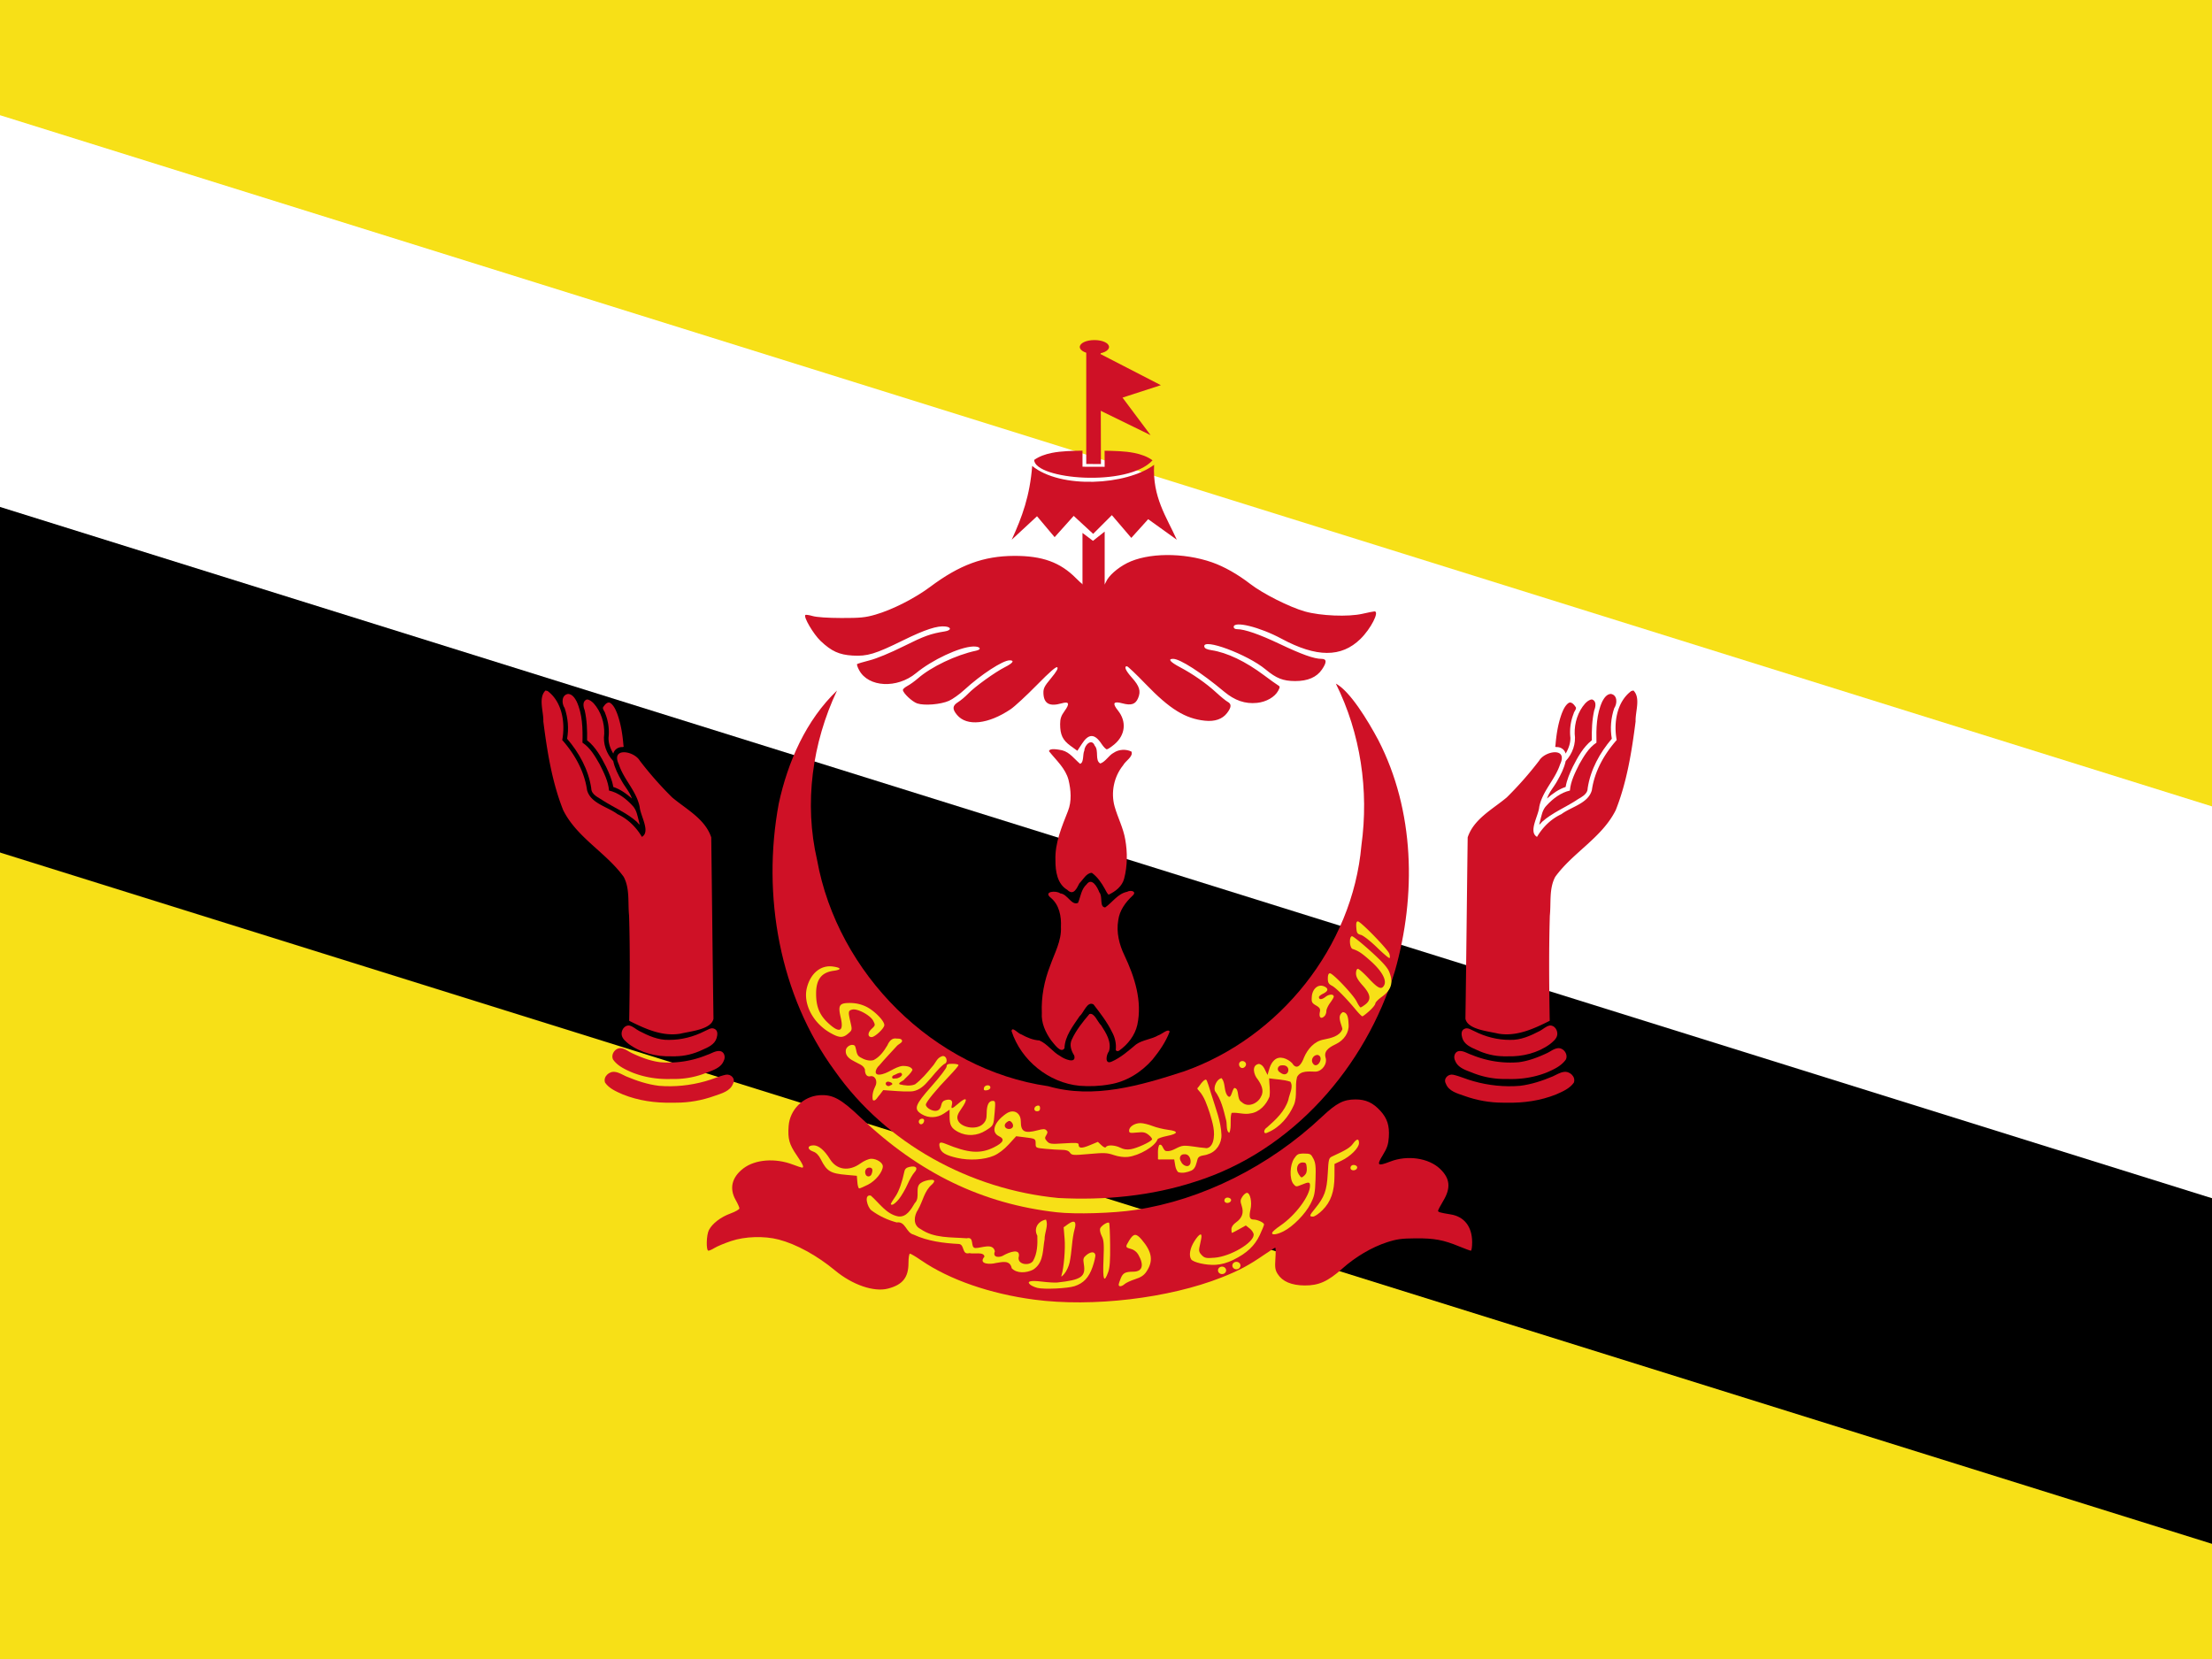 <?xml version="1.0" encoding="UTF-8" standalone="no"?>
<svg
   xmlns:dc="http://purl.org/dc/elements/1.1/"
   xmlns:cc="http://creativecommons.org/ns#"
   xmlns:rdf="http://www.w3.org/1999/02/22-rdf-syntax-ns#"
   xmlns:svg="http://www.w3.org/2000/svg"
   xmlns="http://www.w3.org/2000/svg"
   xmlns:xlink="http://www.w3.org/1999/xlink"
   xmlns:sodipodi="http://sodipodi.sourceforge.net/DTD/sodipodi-0.dtd"
   xmlns:inkscape="http://www.inkscape.org/namespaces/inkscape"
   height="16"
   width="21.333"
   viewBox="0 0 21.333 16"
   version="1.1"
   id="svg63"
   sodipodi:docname="bn.svg"
   inkscape:version="0.92.1 r">
  <defs
     id="defs67" />
  <sodipodi:namedview
     pagecolor="#ffffff"
     bordercolor="#666666"
     borderopacity="1"
     objecttolerance="10"
     gridtolerance="10"
     guidetolerance="10"
     inkscape:pageopacity="0"
     inkscape:pageshadow="2"
     inkscape:window-width="1920"
     inkscape:window-height="1024"
     id="namedview65"
     showgrid="false"
     inkscape:zoom="0.49166667"
     inkscape:cx="320"
     inkscape:cy="240"
     inkscape:window-x="0"
     inkscape:window-y="0"
     inkscape:window-maximized="1"
     inkscape:current-layer="svg63"
     fit-margin-top="0"
     fit-margin-left="0"
     fit-margin-right="0"
     fit-margin-bottom="0" />
  <path
     d="M 0,0 H 21.333 V 16 H 0 Z"
     id="path2"
     inkscape:connector-curvature="0"
     style="fill:#f7e017;stroke-width:0.033" />
  <path
     d="m 0,1.111 v 7.111 l 21.333,3.333 v -3.778 z"
     id="path4"
     inkscape:connector-curvature="0"
     style="fill:#ffffff;stroke-width:0.033" />
  <path
     d="M 0,4.889 V 8.222 L 21.333,14.889 V 11.556 Z"
     id="path6"
     inkscape:connector-curvature="0"
     style="stroke-width:0.033" />
  <g
     transform="matrix(0.022,0,0,0.022,-5.333,0)"
     id="g47"
     style="fill:#cf1126">
    <path
       d="m 695.74,569.72 c -19.36,-2.57 -37.11,-8.73 -49.44,-17.17 -2.39,-1.64 -4.64,-2.98 -4.99,-2.98 -0.36,0 -0.65,1.82 -0.65,4.07 0,6.37 -2.56,9.58 -9,11.25 -6.16,1.6 -15.56,-1.63 -23.18,-7.95 -7.89,-6.55 -17,-11.55 -24.71,-13.55 -6.35,-1.66 -14.78,-1.39 -20.87,0.65 -2.83,0.95 -6.05,2.29 -7.17,2.98 -1.11,0.69 -2.36,1.25 -2.76,1.25 -1.08,0 -0.93,-6.85 0.2,-9.04 1.49,-2.87 5.16,-5.7 9.44,-7.26 2.16,-0.79 3.93,-1.8 3.93,-2.25 0,-0.45 -0.73,-2.1 -1.62,-3.65 -2.9,-5.08 -1.71,-10 3.35,-13.87 5.18,-3.96 13.95,-4.64 21.7,-1.69 1.95,0.74 3.77,1.35 4.04,1.35 1.02,0 0.4,-1.43 -2.41,-5.52 -3.24,-4.74 -3.88,-7.08 -3.48,-12.72 0.52,-7.14 6.34,-12.98 13.47,-13.5 5.82,-0.42 9.44,1.54 18.03,9.72 25.65,24.46 53.54,37.94 86.07,41.59 8.21,0.92 24.73,0.43 34.42,-1.03 29.27,-4.41 58.76,-19.13 81.79,-40.82 6.38,-6.01 9.45,-7.6 14.68,-7.62 4.55,-0.02 7.74,1.45 11,5.05 2.97,3.3 3.98,6.43 3.66,11.44 -0.21,3.21 -0.73,4.79 -2.64,7.9 -2.82,4.59 -2.34,5.01 3.24,2.85 7.54,-2.94 16.83,-1.58 21.84,3.18 4.41,4.19 4.83,8.38 1.4,14.06 -1.25,2.08 -2.27,4.03 -2.27,4.34 0,0.57 0.95,0.84 5.53,1.58 5.99,0.96 9.42,5.41 9.42,12.21 0,2.04 -0.25,3.7 -0.56,3.7 -0.3,0 -2.57,-0.83 -5.04,-1.85 -6.98,-2.88 -10.95,-3.62 -19.11,-3.57 -6.21,0.04 -8.35,0.33 -12.68,1.74 -6.63,2.17 -13.72,6.35 -19.5,11.5 -6.37,5.68 -10.38,7.47 -16.58,7.42 -5.76,-0.06 -9.7,-1.73 -11.78,-5.02 -1.11,-1.76 -1.27,-2.83 -1,-6.81 0.18,-2.59 0.14,-4.71 -0.07,-4.71 -0.22,0 -2.46,1.42 -4.99,3.17 -6.64,4.56 -10.87,6.82 -18.47,9.83 -23.18,9.17 -56.63,13.14 -82.24,9.75 z"
       id="path8"
       inkscape:connector-curvature="0" />
    <path
       d="m 706.34,525.17 c -38.58,-3.703 -75.494,-23.798 -97.939,-55.657 -24.37,-33.235 -32.05,-77.117 -24.611,-117.24 3.954,-18.267 11.929,-36.546 25.544,-49.554 -10.85,23.003 -14.516,49.369 -8.73,74.29 8.99,49.753 51.036,91.87 101.34,99.156 19.9,5.761 40.487,-0.324 59.496,-6.493 41.935,-14.78 73.88,-54.583 77.777,-99.08 3.336,-24.077 -0.36,-49.113 -11.207,-70.915 6.183,3.269 13.987,16.087 18.59,24.707 16.002,31.003 16.733,68.155 7.312,101.24 -12.78,42.097 -44.965,78.978 -87.511,92.382 -19.308,6.308 -39.842,8.231 -60.058,7.167 z"
       id="path10"
       inkscape:connector-curvature="0" />
    <g
       id="a">
      <path
         d="m 512.02,469.9 c -2.528,-0.396 -5.316,2.092 -4.363,4.697 1.823,2.633 4.964,3.92 7.798,5.18 6.792,2.722 14.18,3.782 21.471,3.605 -2.513,-0.006 0.863,0.026 1.802,0 5.774,0.017 11.516,-1.024 16.944,-2.98 3.018,-1.062 6.864,-2.025 8.1,-5.363 1.207,-2.175 -0.98,-4.347 -3.185,-3.911 -3.072,0.67 -5.944,2.064 -8.99,2.857 -6.572,1.854 -13.494,2.57 -20.303,2.012 -4.98,-0.608 -9.804,-2.2 -14.41,-4.143 -1.597,-0.705 -3.096,-1.733 -4.865,-1.954 z"
         id="path12"
         inkscape:connector-curvature="0" />
      <path
         d="m 514.83,459.52 c -2.556,-0.38 -4.758,2.56 -3.692,4.908 1.965,2.848 5.267,4.365 8.356,5.699 5.37,2.148 11.204,3.047 16.975,2.875 -2.191,-0.006 0.753,0.026 1.565,0 a 37.592,37.592 0 0 0 14.325,-2.832 c 2.774,-1.078 6.17,-2.124 7.325,-5.177 0.896,-1.677 0.212,-4.116 -1.9,-4.247 -1.929,-0.096 -3.593,1.132 -5.378,1.683 -6.485,2.681 -13.622,3.818 -20.614,3.214 -4.357,-0.56 -8.52,-2.168 -12.47,-4.03 -1.485,-0.718 -2.82,-1.836 -4.491,-2.093 z"
         id="path14"
         inkscape:connector-curvature="0" />
      <path
         d="m 518.28,449.57 c -2.19,-0.263 -3.698,2.209 -3.329,4.182 0.327,1.733 1.883,2.898 3.17,3.96 5.328,3.898 12.082,5.558 18.625,5.34 -2.541,-0.009 3.41,0.042 1.595,-0.007 4.144,-0.017 8.238,-1.03 11.966,-2.825 2.489,-1.082 5.411,-2.336 6.25,-5.177 0.401,-1.324 0.652,-3.227 -0.841,-3.97 -1.564,-0.874 -3.117,0.47 -4.539,1.016 -4.789,2.437 -10.125,3.793 -15.507,3.768 -4.65,0.157 -9.033,-1.8 -13.068,-3.907 -1.464,-0.746 -2.67,-2.043 -4.321,-2.38 z"
         id="path16"
         inkscape:connector-curvature="0" />
      <path
         d="m 481.53,302.7 c -3.257,3.26 -0.77,9.271 -0.946,13.543 1.688,13.158 3.785,26.484 8.697,38.87 6.015,12.102 18.79,18.573 26.533,29.268 2.767,5.155 1.785,11.355 2.368,16.994 0.458,15.366 0.316,30.743 0.047,46.111 6.939,3.482 14.474,6.986 22.456,5.647 4.73,-1.13 13.512,-1.832 14.496,-6.543 -0.383,-26.5 -0.63,-53.01 -0.983,-79.506 -2.69,-8.119 -10.951,-12.32 -17.129,-17.515 A 155.468,155.468 0 0 1 522.881,333.47 c -2.622,-4.417 -12.868,-6.009 -9.161,1.677 2.173,6.654 7.72,11.61 9.109,18.602 0.303,3.831 4.877,10.879 0.973,13.114 -2.484,-4.222 -6.082,-7.815 -10.682,-9.958 -4.432,-3.304 -11.759,-4.68 -13.359,-10.517 -1.175,-8.28 -5.415,-15.782 -10.887,-21.986 1.41,-7.436 0.005,-16.737 -6.423,-21.49 z"
         id="path18"
         inkscape:connector-curvature="0" />
      <path
         d="m 491.44,304.19 c -2.963,0.478 -2.862,4.254 -1.491,6.239 1.458,4.288 1.855,8.945 1.066,13.409 5.267,6.166 9.347,13.543 10.576,21.64 0.03,3.044 3.233,4.051 5.309,5.555 4.871,3.102 10.348,5.351 14.686,9.233 0.913,0.976 1.602,2.027 0.957,0.035 -0.677,-2.547 -1.026,-5.358 -3.021,-7.285 -2.735,-2.94 -6.15,-5.563 -10.133,-6.46 -0.332,-4.114 -2.292,-7.893 -4.102,-11.532 -2.006,-3.479 -4.102,-7.206 -7.54,-9.462 0.138,-6.098 0.038,-12.495 -2.586,-18.122 -0.77,-1.446 -1.903,-3.163 -3.72,-3.25 z"
         id="path20"
         inkscape:connector-curvature="0" />
      <path
         d="m 499.73,306.62 c -2.064,0.613 -1.67,3.159 -1.016,4.716 0.989,4.316 1.144,8.774 1.063,13.184 3.791,3 6.163,7.35 8.322,11.587 1.353,2.83 2.636,5.751 3.155,8.865 3.076,1.018 5.768,2.946 8.171,5.077 -0.952,-2.882 -3.076,-5.113 -4.504,-7.744 -1.551,-2.737 -3.033,-5.592 -3.69,-8.693 -2.958,-3.157 -4.587,-7.63 -3.941,-11.952 0.133,-4.776 -1.41,-9.71 -4.606,-13.31 -0.805,-0.793 -1.766,-1.67 -2.954,-1.73 z"
         id="path22"
         inkscape:connector-curvature="0" />
      <path
         d="m 509.16,307.97 c -1.122,0.198 -1.805,1.266 -2.406,2.137 -0.233,0.873 0.837,1.812 1.008,2.76 a 21.771,21.771 0 0 1 1.416,10.426 c -0.086,2.502 0.809,4.946 2.084,7.065 0.368,-1.563 1.816,-2.687 3.386,-2.84 0.571,-0.101 1.411,0.188 1.078,-0.683 -0.399,-4.786 -1.128,-9.598 -2.8,-14.12 -0.649,-1.614 -1.385,-3.314 -2.784,-4.42 -0.284,-0.201 -0.623,-0.374 -0.982,-0.325 z"
         id="path24"
         inkscape:connector-curvature="0" />
    </g>
    <use
       height="100%"
       width="100%"
       xlink:href="#a"
       transform="matrix(-1,0,0,1,1440,0)"
       id="use27"
       x="0"
       y="0" />
    <path
       d="m 715.67,475.98 c -13.493,-1.285 -25.667,-11.12 -29.829,-24 0.224,-2.219 2.987,1.241 4.292,1.474 2.45,1.36 5.1,2.48 7.92,2.654 3.558,1.529 5.757,5.035 9.152,6.863 1.577,1.228 7.155,3.64 6.119,-0.264 -1.307,-2.04 -2.206,-4.625 -1.081,-6.962 1.892,-4.15 4.802,-7.763 7.73,-11.226 2.153,-0.72 3.595,3.527 5.134,4.957 2.131,3.279 4.7,7.28 3.447,11.352 -1.22,1.509 -2.021,6.047 1.241,4.522 4.022,-1.77 7.316,-4.742 10.651,-7.517 2.919,-2.039 6.654,-2.183 9.713,-3.97 1.417,-0.36 4.37,-3.195 4.986,-1.623 -1.676,4.488 -4.482,8.507 -7.482,12.211 -4.86,5.55 -11.432,9.725 -18.786,10.902 -4.346,0.796 -8.806,0.964 -13.207,0.628 z"
       id="path29"
       inkscape:connector-curvature="0" />
    <path
       d="m 731.53,460.22 c 0.297,-2.708 -0.32,-5.473 -1.703,-7.935 -2.123,-4.326 -5.121,-8.166 -8.046,-11.96 -2.757,-1.616 -4.287,3.657 -6.12,5.17 -2.857,4.277 -6.443,8.657 -6.617,14.036 -1.607,2.502 -4.604,-2.04 -5.896,-3.535 -2.468,-3.491 -4.336,-7.62 -4.03,-11.987 -0.292,-7.036 1.057,-14.041 3.62,-20.581 1.935,-5.583 5.076,-11.006 4.757,-17.105 0.224,-4.59 -0.708,-9.658 -4.426,-12.745 -3.538,-2.776 2.291,-3.368 4.143,-1.928 3.168,0.212 4.882,5.448 7.777,4.152 1.153,-2.735 1.382,-5.997 3.76,-8.13 2.333,-3.196 4.772,1.356 5.57,3.488 1.648,1.873 -0.092,6.507 2.583,6.628 3.206,-2.247 5.492,-6.022 9.591,-6.844 1.663,-0.949 4.504,-0.127 2.312,1.785 -3.034,2.844 -5.626,6.4 -6.179,10.63 -0.928,5.308 0.4,10.69 2.713,15.47 4.446,9.39 7.885,19.997 5.636,30.445 -1.043,4.644 -4.198,8.645 -8.032,11.34 -0.484,0.293 -1.25,0.273 -1.413,-0.394 z"
       id="path31"
       inkscape:connector-curvature="0" />
    <path
       d="m 726.73,389.63 c -1.456,-2.624 -3.224,-5.21 -5.673,-6.995 -2.381,-0.005 -3.85,2.999 -5.468,4.573 -1.134,2.11 -2.512,5.638 -5.305,2.88 -4.444,-2.594 -5.23,-8.276 -5.202,-12.959 -0.28,-7.59 2.777,-14.674 5.492,-21.587 1.728,-4.328 1.302,-9.199 0.248,-13.634 -1.327,-5.092 -5.414,-8.623 -8.56,-12.595 0.214,-1.536 4.235,-0.697 5.748,-0.405 3.36,0.852 5.367,3.825 7.87,5.926 1.782,-0.54 1.055,-4.14 1.884,-5.833 0.062,-2.382 3.233,-5.522 4.541,-2.112 1.959,2.168 -0.062,6.465 2.469,7.815 2.411,-0.893 3.6,-3.529 5.866,-4.72 2.23,-1.52 5.378,-1.69 7.778,-0.497 0.845,2.213 -2.64,4.055 -3.65,5.977 -4.051,5.006 -5.475,11.91 -3.74,18.112 1.377,4.865 3.814,9.406 4.655,14.434 1.013,5.653 0.98,11.59 -0.484,17.16 -0.874,3.38 -3.802,5.64 -6.825,7.044 -0.746,-0.694 -1.14,-1.714 -1.644,-2.583 z"
       id="path33"
       inkscape:connector-curvature="0" />
    <path
       d="m 711.61,326.89 c -3.36,-2.46 -4.47,-4.81 -4.47,-9.46 0,-2.38 0.44,-3.67 2.01,-5.83 2.31,-3.2 1.89,-4.21 -1.38,-3.27 -5.26,1.51 -7.77,0.13 -7.95,-4.35 -0.08,-2.19 0.38,-3.12 3.33,-6.66 2.36,-2.84 3.22,-4.33 2.75,-4.8 -0.46,-0.46 -3.25,1.96 -8.98,7.79 -4.57,4.65 -9.71,9.4 -11.42,10.56 -9.84,6.64 -19.24,7.67 -23.53,2.56 -2.2,-2.61 -2.08,-4.08 0.46,-5.66 1.17,-0.72 3.14,-2.38 4.39,-3.69 2.95,-3.07 11.74,-9.41 16.1,-11.61 3.54,-1.79 4.38,-3 2.08,-3 -2.98,0 -12.54,6.22 -19.79,12.88 -2.13,1.97 -5.2,4.16 -6.81,4.87 -3.62,1.6 -10.73,2.19 -13.89,1.15 -2.23,-0.74 -6.3,-4.58 -6.3,-5.95 0,-0.36 0.93,-1.16 2.06,-1.77 1.13,-0.6 3.16,-2.07 4.5,-3.24 5.8,-5.09 16.79,-10.33 25.51,-12.16 2.77,-0.58 1.75,-1.98 -1.34,-1.84 -5.99,0.26 -17.88,5.83 -24.98,11.69 -8.32,6.86 -20.87,6.21 -24.91,-1.29 -0.7,-1.29 -1.11,-2.5 -0.91,-2.69 0.19,-0.19 2.66,-0.93 5.49,-1.65 3.06,-0.77 9.12,-3.28 14.91,-6.17 9.11,-4.54 11.81,-5.51 18.08,-6.52 2.82,-0.45 2.97,-1.83 0.23,-2.15 -3.53,-0.42 -8.94,1.35 -18.5,6.05 -12.28,6.04 -15.72,7.08 -22.19,6.7 -5.9,-0.36 -9.23,-1.87 -14.02,-6.4 -3.13,-2.97 -7.57,-10.51 -6.7,-11.38 0.21,-0.21 1.65,0 3.2,0.45 1.72,0.51 6.65,0.85 12.59,0.86 8.31,0.02 10.52,-0.2 14.95,-1.48 7.41,-2.14 17.26,-7.15 24,-12.18 12.89,-9.64 23.4,-13.51 36.8,-13.57 12.37,-0.05 20.24,2.81 27.21,9.88 2.36,2.39 4.37,3.94 4.7,3.61 0.31,-0.31 0.65,-4.49 0.75,-9.29 0,0 3.64,-0.35 4.41,0.67 0,7.79 0.09,8.4 1.22,8.4 0.74,0 1.53,-0.76 2.02,-1.94 1.06,-2.55 4.98,-6.04 9.17,-8.16 9.05,-4.59 24.71,-4.73 37.29,-0.34 5.3,1.86 11.18,5.18 16.78,9.5 5.62,4.32 17.11,10.1 23.9,12.03 6.87,1.95 18.98,2.44 25.19,1.03 2.56,-0.58 4.96,-1.06 5.34,-1.06 2.29,0 -1.61,7.63 -6.19,12.1 -8.37,8.18 -19.26,8.14 -34.58,-0.12 -9.55,-5.14 -20.97,-7.95 -20.97,-5.15 0,0.58 0.6,0.97 1.49,0.97 3.32,0 9.73,2.23 18.67,6.47 9.67,4.6 15.1,6.54 18.32,6.54 2.34,0 2.41,1.45 0.23,4.65 -2.31,3.41 -6.23,5.1 -11.77,5.09 -5.29,-0.02 -8.23,-1.18 -12.96,-5.11 -7.91,-6.58 -27.62,-13.92 -26.86,-10 0.15,0.78 1.1,1.26 3.13,1.57 6.86,1.05 14.91,4.89 23.15,11.06 2.54,1.91 5.18,3.79 5.85,4.19 1.13,0.66 1.15,0.86 0.26,2.53 -1.48,2.76 -5.21,4.9 -9.25,5.32 -5.23,0.54 -9.78,-1.02 -14.49,-4.96 -9.94,-8.32 -19.31,-14.34 -22.31,-14.34 -2.45,0 -1.35,1.35 2.97,3.64 5.68,3.01 11.52,7.08 15.82,11.03 2.03,1.88 4.32,3.74 5.08,4.15 1.8,0.96 1.73,2.37 -0.25,4.96 -2.02,2.64 -5.36,3.8 -9.69,3.34 -8.64,-0.91 -15.38,-5.08 -25.97,-16.07 -4.14,-4.29 -7.83,-7.8 -8.21,-7.8 -1.41,0 -0.58,1.91 2.15,4.97 3.38,3.78 4.03,5.91 2.75,8.98 -1.13,2.72 -3.01,3.35 -6.87,2.31 -3.95,-1.07 -4.57,-0.1 -1.98,3.12 3.86,4.81 3.29,10.7 -1.44,14.75 -1.47,1.25 -3.01,2.28 -3.43,2.28 -0.41,0 -1.45,-1.07 -2.32,-2.38 -3.04,-4.62 -5.71,-4.59 -8.67,0.08 -1.03,1.63 -1.9,2.95 -1.93,2.94 -0.04,-0.01 -1.43,-1.01 -3.08,-2.23 z"
       id="path35"
       inkscape:connector-curvature="0" />
    <path
       d="m 726.67,233.03 -5.13,4.06 -4.6,-3.47 v 27.74 l 9.73,0.12 z"
       id="path37"
       inkscape:connector-curvature="0" />
    <path
       d="m 694.89,204.25 c -1.02,13.11 -4.35,22.26 -8.98,32.35 l 11.1,-10.29 7.72,9.17 8.36,-9.33 8.53,7.88 8.2,-8.2 8.52,9.97 7.4,-8.2 12.54,9 c -4.55,-10.09 -10.71,-18.64 -9.94,-32.84 -12.15,9.03 -41.02,10.66 -53.45,0.49 z"
       id="path39"
       inkscape:connector-curvature="0" />
    <path
       d="m 716.95,197.56 c -4.46,0.08 -9.16,0.14 -13.39,0.97 -2.93,0.58 -5.59,1.53 -7.81,3.1 0.36,8.53 41,12.09 51.9,0.16 -2.29,-1.67 -5.09,-2.66 -8.17,-3.26 -4.07,-0.79 -8.57,-0.87 -12.84,-0.94 0,2.34 0.02,4.69 0.02,7.04 l -9.71,-0.03 z"
       id="path41"
       inkscape:connector-curvature="0" />
    <path
       d="m 724.9,153.97 -6.31,0.05 v 49.38 l 6.44,0.03 z"
       id="path43"
       inkscape:connector-curvature="0" />
    <path
       d="m 724.89,155.24 -2.41,23.64 24.32,11.88 -12.31,-16.46 16.81,-5.45 z m -2.71,-6.16 c -3.69,0 -6.42,1.38 -6.42,3.02 0,1.64 2.73,3.03 6.42,3.03 3.69,0 6.4,-1.39 6.4,-3.03 0,-1.64 -2.71,-3.02 -6.4,-3.02 z"
       id="path45"
       inkscape:connector-curvature="0" />
  </g>
  <g
     id="g61"
     transform="scale(0.033)"
     style="fill:#f7e017">
    <path
       d="m 314.033,375.88 c 2.66,-0.88 4.174,-2.493 5.26,-5.6 0.54,-1.547 0.907,-3.153 0.814,-3.573 -0.227,-0.994 -1.374,-0.94 -2.64,0.113 -0.867,0.727 -0.974,1.093 -0.727,2.573 0.633,3.734 -0.693,4.66 -7.76,5.42 -0.7,0.074 -2.727,-0.046 -4.513,-0.266 -3.36,-0.42 -4.56,-0.087 -3.34,0.926 0.366,0.307 1.3,0.72 2.073,0.914 1.887,0.486 8.813,0.16 10.833,-0.507 z m 14.647,-0.62 c 0.4,-0.367 1.773,-1 3.053,-1.413 1.707,-0.547 2.587,-1.134 3.307,-2.207 2.073,-3.087 1.687,-5.747 -1.36,-9.333 -1.653,-1.947 -2.387,-1.894 -3.707,0.266 -1.14,1.867 -1.113,1.987 0.527,2.414 0.86,0.22 1.687,0.853 2.14,1.633 1.787,3.093 1.26,5.007 -1.387,5.027 -2.4,0.02 -3.06,0.36 -3.706,1.913 -0.34,0.807 -0.614,1.667 -0.614,1.913 0,0.654 0.907,0.54 1.747,-0.213 z m -4.807,-3.493 c 0.454,-1.227 0.614,-3.434 0.56,-7.934 -0.033,-3.426 -0.166,-6.333 -0.3,-6.466 -0.4,-0.4 -2.373,0.873 -2.633,1.693 -0.133,0.427 0.087,1.413 0.487,2.187 0.613,1.193 0.693,2.306 0.506,6.98 -0.24,5.906 0.147,6.9 1.38,3.54 z"
       id="path49"
       inkscape:connector-curvature="0" />
    <path
       d="m 312.593,368.953 c 0.24,-1.1 0.547,-3.353 0.687,-5 0.14,-1.646 0.48,-3.726 0.747,-4.626 0.68,-2.307 -0.007,-2.914 -1.827,-1.62 l -1.353,0.966 0.28,3.314 c 0.26,2.986 -0.214,8.553 -0.9,10.713 -0.187,0.573 0.08,0.427 0.833,-0.453 0.607,-0.707 1.3,-2.194 1.533,-3.294 z m -10.006,1.607 c 2.434,-2.036 2.154,-5.514 2.693,-8.347 -0.056,-1.883 1.203,-4.14 0.39,-5.788 -2.274,0.416 -3.676,2.57 -2.512,4.716 0.097,2.492 0.009,5.205 -1.272,7.409 -1.047,1.441 -4.362,1.082 -4.209,-0.96 0.832,-3.072 -2.848,-1.577 -4.284,-0.772 -1.11,0.773 -3.455,0.83 -2.64,-1.105 -0.538,-2.577 -3.854,-0.965 -5.655,-0.976 -1.701,-0.031 -0.14,-3.447 -2.582,-2.848 -4.537,-0.357 -9.546,0.04 -13.473,-2.7 -2.3,-1.106 -1.958,-3.87 -0.761,-5.66 1.429,-2.443 1.837,-5.5 4.105,-7.395 2.246,-2.154 -2.118,-1.245 -3.1,-0.519 -2.189,1.198 -0.156,4.282 -1.947,5.993 -1.046,1.774 -2.424,4.224 -4.846,3.886 -3.494,-0.66 -5.507,-3.91 -8.012,-6.088 -2.145,-0.428 -0.939,3.481 0.169,4.303 2.192,1.641 4.753,2.837 7.394,3.546 2.63,-0.42 2.715,3.022 4.963,3.562 4.125,1.922 8.722,2.498 13.222,2.733 1.768,0.147 0.774,3.295 3.098,2.673 1.298,0.337 4.231,-0.483 4.378,1.025 -1.968,2.338 1.89,2.285 3.318,1.867 1.828,-0.28 4.164,-0.978 4.647,1.528 1.526,1.609 4.328,1.371 6.186,0.45 0.261,-0.15 0.507,-0.329 0.73,-0.533 z"
       id="path51"
       inkscape:connector-curvature="0" />
    <path
       d="m 262.747,350.38 c 0.74,-0.94 1.846,-2.84 2.46,-4.227 0.606,-1.393 1.52,-2.973 2.02,-3.513 1.173,-1.267 0.52,-2.047 -1.374,-1.627 -1,0.22 -1.406,0.587 -1.573,1.454 -0.567,2.826 -1.593,5.72 -2.507,7.066 -1.653,2.44 -1.693,2.54 -1.013,2.54 0.353,0 1.247,-0.76 1.987,-1.693 z m -24.974,-15.653 c -1.866,0 -1.946,1.18 -0.126,1.813 0.88,0.307 1.626,1.047 2.226,2.253 1.774,3.527 2.814,4.154 7.52,4.56 l 3.02,0.274 0.147,1.833 c 0.073,1.013 0.313,1.853 0.547,1.853 0.233,0 1.4,-0.506 2.58,-1.106 2.213,-1.12 4.313,-3.734 4.313,-5.354 0,-1.06 -1.767,-2.206 -3.373,-2.206 -0.714,0 -2.074,0.573 -3.147,1.353 -3.36,2.433 -6.953,1.94 -8.92,-1.227 -1.613,-2.613 -3.3,-4.046 -4.787,-4.046 z m 16.307,6.5 c 0.893,0 1.113,0.66 0.627,1.92 -0.334,0.866 -1.42,0.893 -1.747,0.04 -0.387,-1.007 0.153,-1.96 1.12,-1.96 z m 126.48,-4.1 c -1.22,0.046 -1.58,0.313 -2.353,1.46 -1.267,1.88 -1.394,5.953 -0.227,7.393 0.727,0.893 0.833,0.913 2.373,0.273 2.147,-0.9 2.507,-0.866 2.5,0.287 -0.013,2.947 -4.24,8.627 -8.666,11.647 -1.194,0.813 -2.26,1.72 -2.374,2.02 -0.32,0.84 1.32,0.653 3.334,-0.374 2.746,-1.4 6.353,-5.08 7.833,-7.98 1.173,-2.313 1.34,-3.1 1.48,-7.146 0.127,-3.727 0.027,-4.82 -0.607,-6.06 -0.706,-1.394 -0.933,-1.52 -2.706,-1.52 -0.214,0 -0.407,-0.007 -0.587,0 z m 0.147,2.6 c 0.92,0 1.08,0.206 1.186,1.526 0.094,1.094 -0.1,1.76 -0.706,2.307 -0.827,0.747 -0.894,0.74 -1.627,-0.373 -1.027,-1.574 -0.393,-3.46 1.147,-3.46 z m -20.24,28.453 c 3.9,-1.92 6.2,-4.08 7.68,-7.207 0.7,-1.486 1.273,-2.886 1.273,-3.126 0,-0.54 -1.92,-1.434 -3.073,-1.434 -1.147,0 -1.38,-0.793 -0.887,-2.986 0.48,-2.14 -0.1,-4.82 -1.04,-4.82 -0.34,0 -0.94,0.5 -1.34,1.106 -0.613,0.94 -0.647,1.34 -0.193,2.707 0.666,2.027 0.14,3.54 -1.674,4.833 -0.86,0.614 -1.333,1.32 -1.333,2.007 0,0.58 0.073,1.053 0.16,1.053 0.093,0 1.04,-0.493 2.107,-1.086 l 1.946,-1.087 1.147,0.9 c 0.627,0.493 1.147,1.3 1.147,1.793 0,2.374 -6.767,6.36 -11.414,6.734 -2.473,0.2 -2.893,0.113 -3.753,-0.74 -0.7,-0.7 -0.9,-1.287 -0.727,-2.114 0.134,-0.633 0.374,-1.786 0.534,-2.56 0.426,-2.066 -0.46,-1.786 -1.994,0.627 -1.26,1.993 -1.633,4.12 -0.926,5.24 0.58,0.913 4.433,1.787 7.16,1.62 1.713,-0.1 3.406,-0.58 5.2,-1.46 z m 26.026,-14.52 c 2.454,-2.447 3.494,-5.427 3.507,-10.033 l 0.007,-3.46 2.026,-0.96 c 2.634,-1.254 5.127,-3.747 5.127,-5.134 0,-1.426 -0.633,-1.353 -1.78,0.2 -0.833,1.127 -1.947,1.807 -6.02,3.68 -1.027,0.474 -1.093,0.727 -1.327,5.034 -0.273,4.966 -0.946,6.826 -3.72,10.22 -1.7,2.066 -1.76,2.34 -0.58,2.34 0.487,0 1.727,-0.847 2.76,-1.887 z m -26.72,-2.773 c 0.234,-0.714 -1.12,-1.22 -1.706,-0.64 -0.247,0.246 -0.314,0.673 -0.147,0.946 0.387,0.62 1.613,0.414 1.853,-0.306 z m 36.847,-9.54 c 0.24,-0.714 -1.12,-1.22 -1.7,-0.64 -0.253,0.253 -0.32,0.68 -0.153,0.953 0.386,0.62 1.613,0.413 1.853,-0.313 z M 352.273,315.52 c -0.953,0.454 -1.447,1.483 -2.11,2.269 -0.476,0.324 -0.094,0.627 0.18,0.932 1.682,1.811 2.393,4.258 3.192,6.54 0.785,2.693 1.773,5.585 0.953,8.391 -0.323,1.075 -1.169,2.188 -2.431,1.83 -2.02,-0.125 -4.009,-0.661 -6.035,-0.64 -1.803,0.094 -3.197,1.735 -5.04,1.556 -1.179,0.078 -1.129,-2.412 -2.223,-1.746 -0.542,1.298 -0.275,2.746 -0.34,4.119 0.204,0.197 0.777,0.025 1.12,0.083 h 3.63 c 0.257,1.253 0.225,2.69 1.125,3.687 1.26,0.448 2.677,0.061 3.875,-0.429 1.283,-0.597 1.455,-2.14 1.818,-3.343 0.386,-1.292 2.078,-0.954 3.076,-1.461 2.444,-0.713 4.045,-3.253 3.902,-5.751 -0.158,-3.815 -1.613,-7.404 -2.718,-11.014 -0.555,-1.59 -0.94,-3.25 -1.584,-4.803 -0.076,-0.134 -0.23,-0.246 -0.39,-0.22 z m -6.046,21.813 c 1.357,-0.088 1.947,1.58 1.66,2.687 -0.508,1.503 -2.357,0.54 -2.73,-0.544 -0.688,-0.968 -0.263,-2.27 1.07,-2.143 z"
       id="path53"
       inkscape:connector-curvature="0" />
    <path
       d="m 295.96,324.813 c -0.607,-0.013 -1.287,0.214 -1.96,0.687 -3.54,2.48 -4.447,5.413 -2.04,6.56 1.767,0.847 1.32,1.84 -1.46,3.233 -3.98,1.987 -7.493,1.74 -14.167,-1.02 -1.64,-0.68 -2.066,-0.42 -1.686,1.08 0.366,1.474 1.713,2.28 5.06,3.04 3.6,0.827 7.953,0.56 10.753,-0.646 1.367,-0.587 2.987,-1.82 4.353,-3.307 l 2.167,-2.38 2.52,0.313 c 3.107,0.38 3.167,0.414 3.167,1.9 0,1.18 0.066,1.207 2.92,1.474 1.606,0.153 3.72,0.293 4.706,0.293 1.26,0.007 1.974,0.227 2.394,0.813 0.56,0.78 0.893,0.82 5.586,0.4 4.387,-0.4 5.247,-0.366 7.227,0.307 1.407,0.48 2.953,0.673 4.127,0.547 3.36,-0.38 7.993,-3.127 8.666,-5.147 0.08,-0.247 1.3,-0.68 2.707,-0.96 3.393,-0.68 3.54,-1.42 0.373,-1.813 -1.373,-0.174 -3.433,-0.674 -4.58,-1.127 -1.153,-0.453 -2.726,-0.833 -3.5,-0.833 -1.706,0 -3.313,1.066 -3.313,2.166 0,0.72 0.253,0.794 2.273,0.587 1.9,-0.193 2.454,-0.087 3.454,0.707 0.66,0.52 1.1,1.133 0.96,1.353 -0.447,0.727 -4.414,2.533 -6.167,2.813 -1.173,0.187 -2.12,0.06 -3.04,-0.413 -1.54,-0.8 -3.807,-0.92 -4.233,-0.233 -0.18,0.3 -0.667,0.106 -1.334,-0.52 l -1.04,-0.98 -2.353,0.98 c -2.393,0.993 -3.273,0.953 -3.273,-0.187 0,-0.52 -0.7,-0.58 -4.227,-0.353 -3.887,0.253 -4.293,0.186 -5.02,-0.627 -0.673,-0.747 -0.687,-1.007 -0.207,-1.773 0.44,-0.707 0.44,-1.014 0.02,-1.434 -0.42,-0.42 -0.966,-0.413 -2.5,0 -3.866,1.034 -4.96,0.454 -4.96,-2.566 0,-1.814 -1.04,-2.914 -2.373,-2.934 z m -0.96,2.774 c 0.207,0 0.38,0.126 0.647,0.393 0.34,0.34 0.52,0.933 0.373,1.313 -0.347,0.9 -1.987,0.867 -2.333,-0.04 -0.167,-0.44 0.046,-0.933 0.54,-1.293 0.346,-0.253 0.566,-0.38 0.773,-0.373 z"
       id="path55"
       inkscape:connector-curvature="0" />
    <path
       d="m 288.067,330.4 c 2.353,-1.493 2.3,-1.38 2.64,-5.527 0.233,-2.926 0.193,-3.146 -0.6,-3.146 -1.154,0 -1.754,1.266 -1.754,3.68 0,1.546 -0.24,2.24 -1.066,3.06 -1.96,1.96 -6.827,1.066 -7.44,-1.367 -0.207,-0.833 0.06,-1.587 1.08,-3.033 2.126,-3.02 1.646,-3.76 -0.96,-1.467 -1.794,1.567 -2.114,1.613 -1.774,0.26 0.314,-1.247 -0.34,-1.74 -1.8,-1.373 -0.746,0.186 -1.153,0.653 -1.333,1.56 -0.173,0.886 -0.58,1.38 -1.287,1.553 -1.18,0.3 -3.193,-0.82 -3.193,-1.773 0,-0.707 3.013,-4.387 6.88,-8.4 1.46,-1.52 2.653,-2.934 2.653,-3.147 0,-0.213 -0.78,-0.387 -1.733,-0.387 -1.393,0 -1.733,0.154 -1.733,0.8 0,0.44 -1.947,2.994 -4.334,5.68 -4.973,5.6 -5.386,6.767 -2.926,8.26 1.98,1.214 4.52,1.12 6.513,-0.233 l 1.613,-1.1 v 1.993 c 0,2.547 0.507,3.46 2.507,4.52 2.513,1.327 5.553,1.167 8.047,-0.413 z M 392.44,295.793 c -1.845,1.102 -0.401,3.416 -0.122,4.953 -0.753,2.097 -3.448,2.662 -5.412,3.051 -2.782,0.461 -4.754,2.789 -5.812,5.262 -0.574,1.606 -1.958,4.096 -3.466,1.651 -1.312,-1.329 -3.722,-2.382 -5.272,-0.83 -1.178,1.12 -1.477,2.77 -1.916,4.268 -0.695,-1.151 -1.007,-2.865 -2.48,-3.229 -2.352,0.331 -1.502,3.296 -0.396,4.519 1.005,1.425 1.97,3.305 0.985,4.998 -0.868,2.034 -3.873,3.406 -5.637,1.666 -1.649,-0.87 -0.546,-3.976 -2.17,-4.147 -0.802,0.58 -0.869,3.83 -2.153,2.068 -0.927,-1.506 -0.436,-3.568 -1.57,-4.923 -1.34,0.167 -2.418,2.475 -1.972,3.714 1.788,2.412 2.523,5.437 3.22,8.311 0.435,1.151 -0.063,3.485 1.014,3.94 0.746,-1.852 0.053,-3.953 0.64,-5.823 1.746,-0.22 3.687,0.577 5.518,0.154 2.619,-0.34 4.643,-2.55 5.561,-4.904 0.278,-1.77 -0.053,-3.565 -0.102,-5.344 2.07,0.32 4.219,0.314 6.21,0.986 0.986,1.513 -0.314,3.632 -0.587,5.286 -1.039,3.368 -3.677,5.813 -6.244,8.065 -1.073,0.635 -1.217,2.318 0.368,1.412 3.449,-1.475 6.02,-4.599 7.499,-7.98 1.079,-2.601 0.211,-5.498 0.916,-8.158 1.041,-1.998 3.548,-1.577 5.402,-1.57 1.92,-0.074 3.558,-2.31 2.917,-4.175 -0.611,-2.165 1.679,-3.208 3.244,-3.981 2.074,-1.047 3.665,-3.173 3.505,-5.572 -0.086,-1.227 -0.025,-3.555 -1.688,-3.667 z m -7.354,12.5 c 2.222,0.59 -0.402,4.835 -1.583,2.146 -0.364,-1.026 0.5,-2.183 1.583,-2.146 z m -10.313,3.04 c 2.892,-0.169 1.853,4.054 -0.59,2.137 -1.267,-0.636 -0.848,-2.215 0.59,-2.137 z m -104.706,16.32 c 0.08,-0.42 -0.134,-0.72 -0.514,-0.72 -0.806,0 -1.293,0.707 -0.913,1.32 0.393,0.634 1.26,0.274 1.427,-0.6 z m 33.893,-3.786 c 0,-0.62 -0.233,-0.854 -0.753,-0.754 -1.134,0.214 -1.26,1.654 -0.147,1.654 0.62,0 0.9,-0.28 0.9,-0.9 z M 262.02,303.52 c -1.353,-0.278 -2.204,0.867 -2.667,1.958 -1.011,1.7 -2.247,3.44 -4.062,4.34 -1.305,0.363 -2.729,-0.134 -3.854,-0.807 -1.343,-0.669 -1.038,-2.284 -1.614,-3.4 -0.971,-0.763 -2.694,0.328 -2.655,1.514 -0.108,1.59 1.38,2.51 2.616,3.124 1.05,0.643 2.572,1.001 2.991,2.302 -0.029,1.106 0.416,2.372 1.762,1.945 1.507,-0.025 1.897,1.81 1.289,2.911 -0.62,1.241 -1.038,2.695 -0.741,4.077 0.72,0.606 1.455,-1.02 1.976,-1.484 l 1.063,-1.417 c 2.666,0.144 5.329,0.484 8,0.39 1.901,-0.035 3.52,-1.208 4.728,-2.584 1.709,-1.787 3.113,-3.886 5.065,-5.428 1.389,-0.34 0.642,-2.956 -0.809,-2.2 -1.307,0.49 -1.718,1.967 -2.624,2.909 -1.543,1.868 -3.118,3.764 -5.063,5.229 -1.416,0.587 -3.047,0.33 -4.502,0 -0.607,-0.531 1.206,-0.964 1.459,-1.554 0.834,-0.834 1.825,-1.625 2.309,-2.72 -0.463,-1.01 -1.878,-1.092 -2.875,-1.113 -2.457,0.295 -4.334,2.358 -6.816,2.552 -1.883,0.066 -0.903,-1.974 -0.054,-2.67 1.661,-1.972 3.456,-3.83 5.19,-5.738 0.493,-0.592 2.273,-1.154 1.134,-1.986 -0.398,-0.144 -0.828,-0.144 -1.246,-0.15 z m 1.208,9.98 c 1.24,0.696 -0.79,1.837 -1.645,1.681 -1.122,0.336 -1.142,-0.807 -0.146,-1.035 0.56,-0.292 1.152,-0.596 1.791,-0.647 z m -3.812,2.603 c 0.705,-0.013 2.183,0.665 0.795,1.098 -0.966,0.75 -2.058,-0.762 -0.795,-1.098 z"
       id="path57"
       inkscape:connector-curvature="0" />
    <path
       d="m 289.433,317.827 c 0,-0.94 -1.686,-0.807 -1.873,0.146 -0.12,0.614 0.073,0.76 0.86,0.647 0.56,-0.08 1.013,-0.433 1.013,-0.793 z m 74.7,-6.614 c 0.174,-0.9 -1.08,-1.5 -1.74,-0.84 -0.66,0.66 -0.053,1.914 0.84,1.74 0.414,-0.08 0.82,-0.486 0.9,-0.9 z M 247.88,302.06 c 1.173,-1.007 1.187,-1.073 0.68,-3.287 -0.72,-3.1 -0.673,-3.433 0.507,-3.726 1.493,-0.38 5.286,1.653 6.126,3.28 0.654,1.26 0.634,1.346 -0.473,2.373 -1.193,1.1 -1.187,2.387 0.007,2.387 0.986,0 3.713,-2.58 3.713,-3.507 0,-1.287 -3.027,-4.327 -5.42,-5.44 -1.48,-0.693 -2.96,-1.013 -4.673,-1.02 -3.067,0 -3.48,0.66 -2.654,4.227 0.974,4.18 -0.346,4.746 -3.713,1.593 -2.5,-2.34 -3.487,-4.773 -3.473,-8.607 0.006,-4.113 1.58,-6.146 5.126,-6.626 2.354,-0.314 2.294,-0.867 -0.126,-1.227 -3.534,-0.533 -6.52,1.827 -7.654,6.04 -1.26,4.673 1.627,10.367 6.734,13.3 2.673,1.533 3.74,1.58 5.293,0.24 z m 139.227,-5.127 c 0.286,-0.286 0.52,-0.933 0.52,-1.433 0,-0.5 0.486,-1.573 1.08,-2.38 0.6,-0.807 1.086,-1.633 1.086,-1.833 0,-0.82 -1.353,-0.794 -2.42,0.053 -1.093,0.853 -1.913,0.873 -1.913,0.04 0,-0.207 0.52,-0.633 1.16,-0.947 1.587,-0.773 1.72,-1.54 0.38,-2.153 -1.72,-0.78 -3.447,0.647 -3.627,3 -0.113,1.573 0.014,1.847 1.227,2.56 1.107,0.653 1.313,1 1.127,1.933 -0.32,1.62 0.353,2.187 1.38,1.16 z m 13.086,-1.48 c 0.96,-0.86 1.74,-1.84 1.74,-2.166 0,-0.327 0.827,-1.194 1.84,-1.92 2.874,-2.067 3.507,-4.154 2.22,-7.36 -0.5,-1.26 -2.073,-3 -5.493,-6.08 -2.627,-2.374 -5.047,-4.314 -5.36,-4.314 -0.933,0 -0.767,3.434 0.18,3.734 1.707,0.546 2.74,1.246 5.427,3.666 3.12,2.82 4.56,5.454 3.773,6.92 -0.753,1.42 -1.753,0.98 -4.507,-1.973 -1.446,-1.553 -2.88,-2.82 -3.173,-2.82 -0.32,0.007 -0.547,0.567 -0.547,1.353 0,0.987 0.527,1.927 1.954,3.514 2.326,2.586 2.553,4.14 0.806,5.513 -0.626,0.493 -1.273,0.9 -1.433,0.9 -0.153,0 -0.667,-0.773 -1.133,-1.713 -0.974,-1.974 -6.927,-8.26 -7.82,-8.26 -0.407,0 -0.607,0.506 -0.607,1.506 0,1.207 0.24,1.634 1.2,2.127 1.18,0.613 4.1,3.553 7.033,7.1 0.84,1.013 1.667,1.833 1.847,1.84 0.173,0 1.1,-0.707 2.053,-1.567 z m 5.84,-16.713 c -0.386,-1.247 -8.373,-9.467 -9.193,-9.467 -0.427,0 -0.56,0.507 -0.46,1.814 0.113,1.586 0.287,1.86 1.38,2.146 0.68,0.18 2.787,1.834 4.673,3.667 1.88,1.833 3.534,3.227 3.667,3.087 0.133,-0.134 0.107,-0.694 -0.067,-1.247 z m -47.7,92.52 a 1.187,1.088 0 1 1 -2.374,0 1.187,1.088 0 1 1 2.374,0 z m 4.194,-1.4 a 1.187,1.088 0 1 1 -2.374,0 1.187,1.088 0 1 1 2.374,0 z"
       id="path59"
       inkscape:connector-curvature="0" />
  </g>
</svg>
